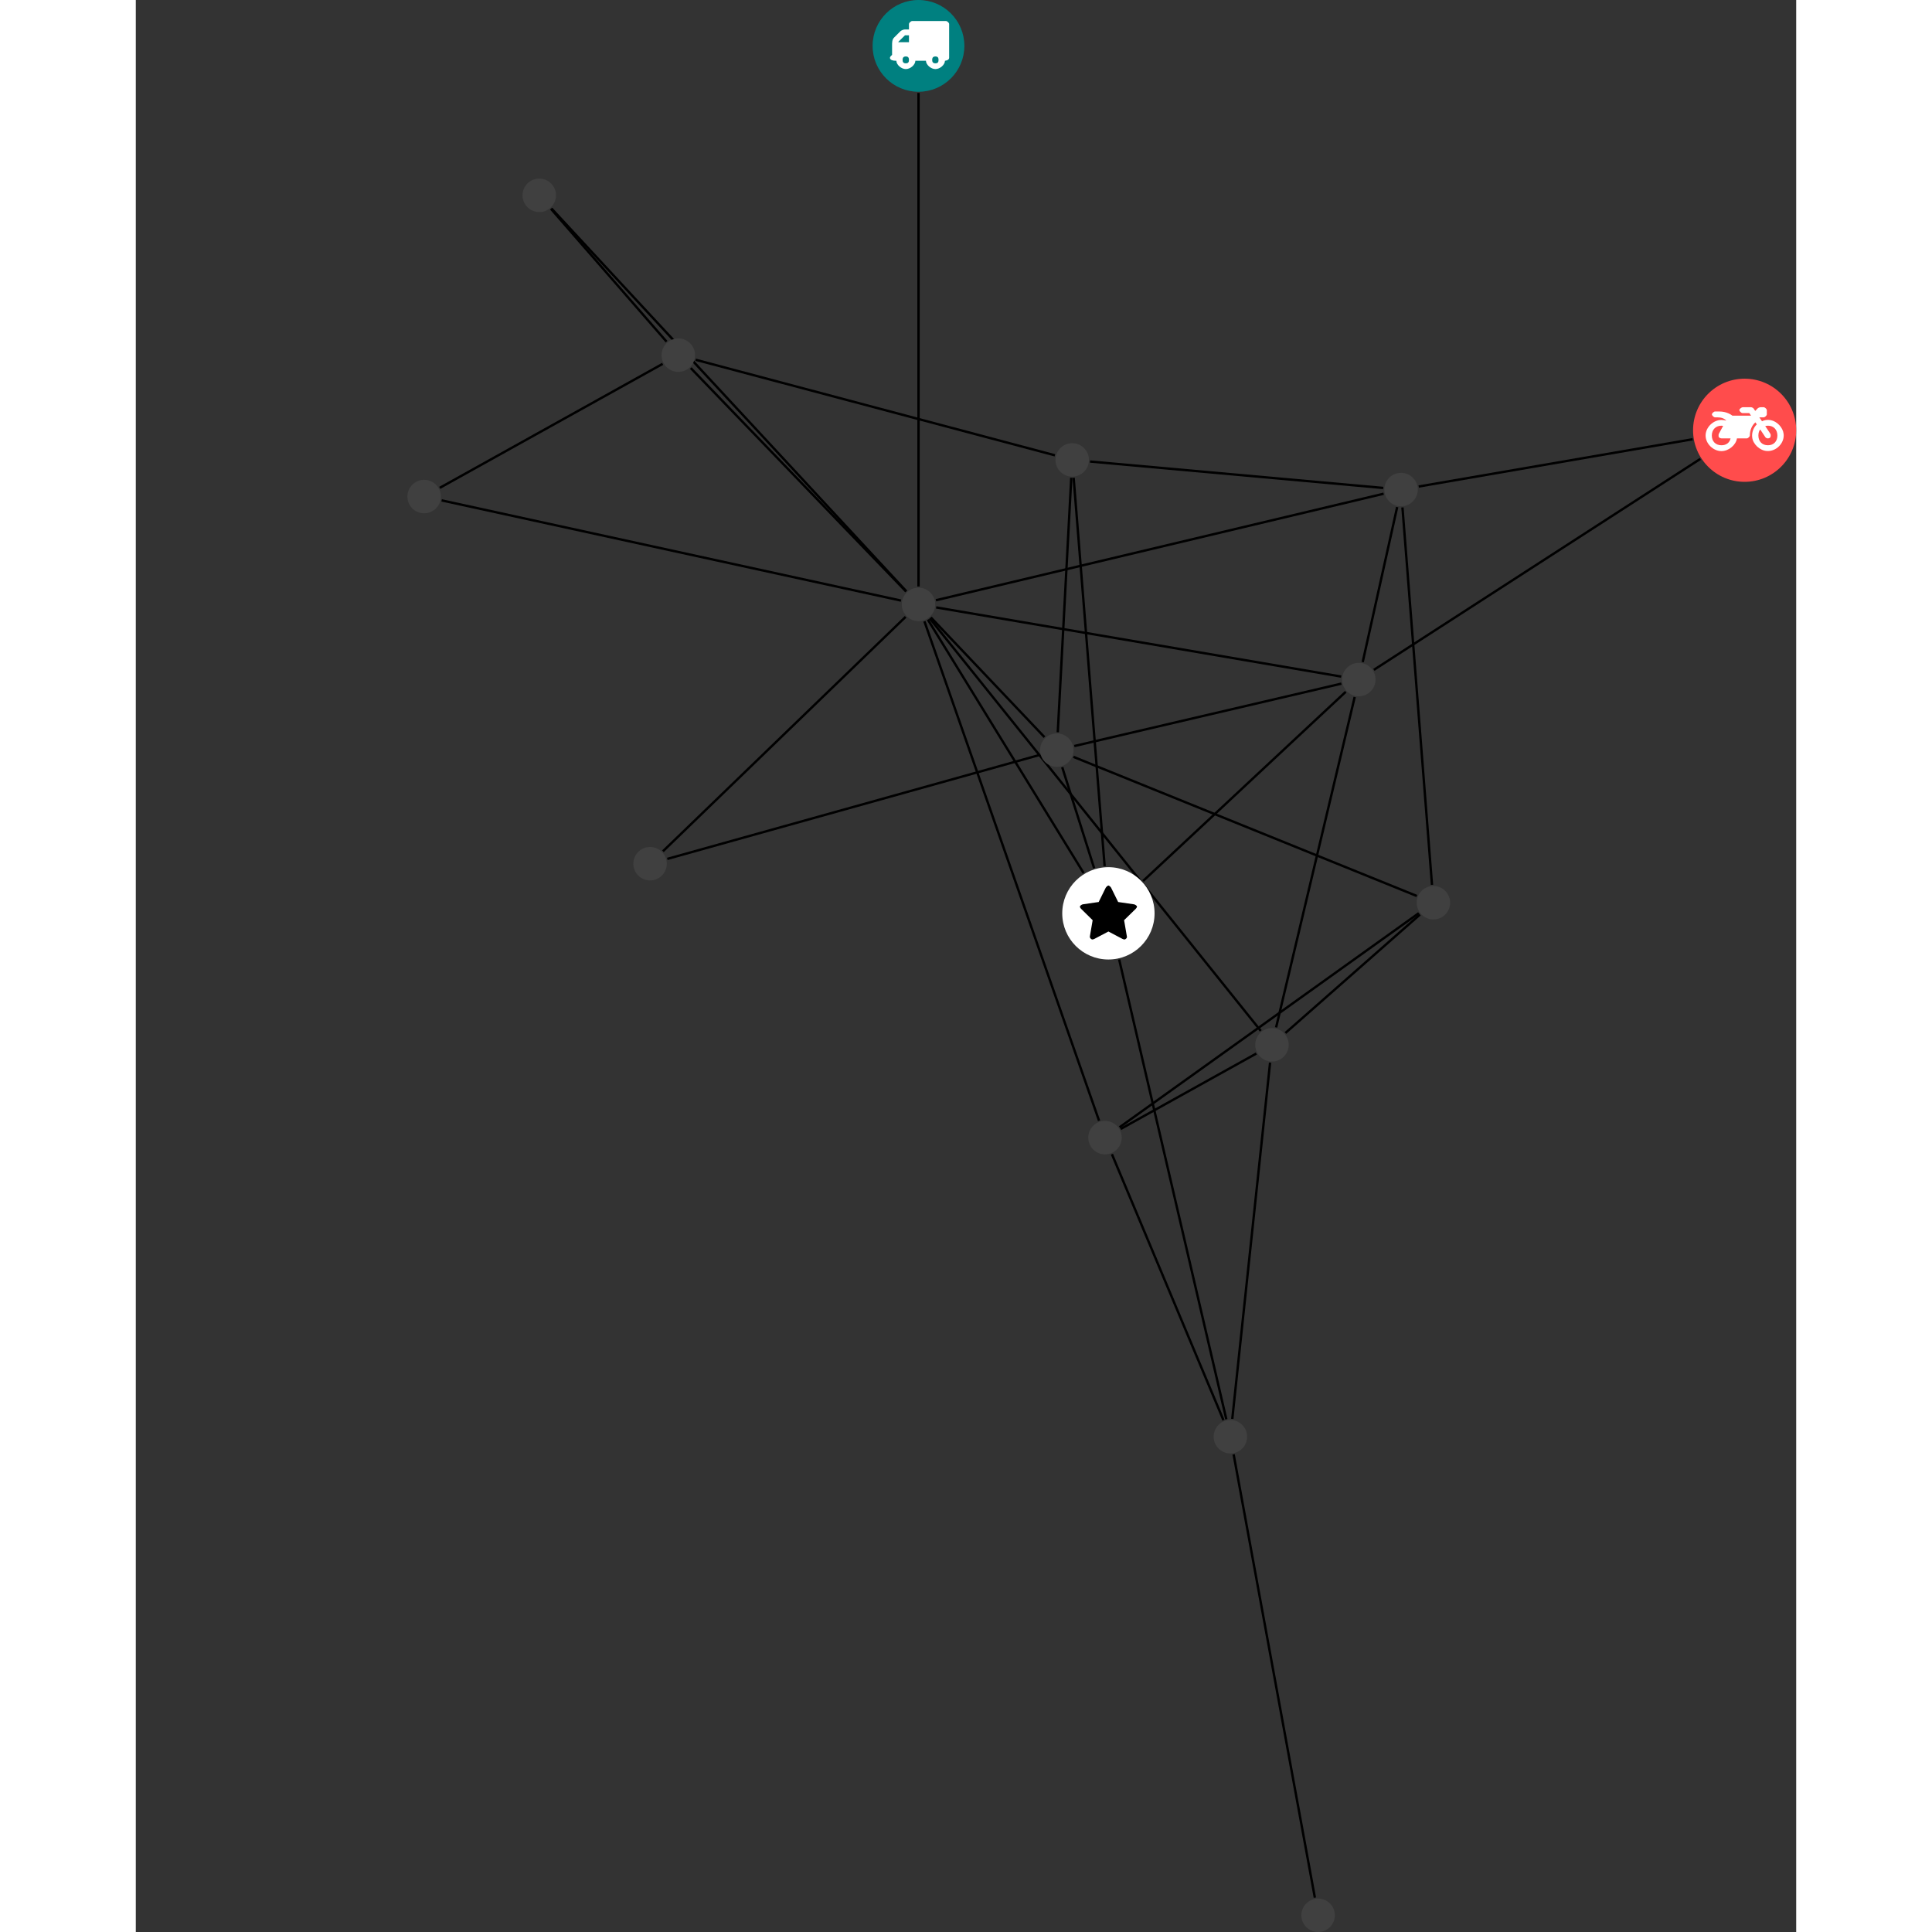 <?xml version="1.0" encoding="UTF-8"?>
<svg xmlns="http://www.w3.org/2000/svg" xmlns:xlink="http://www.w3.org/1999/xlink" width="325.424pt" height="325.424pt" viewBox="-45.748 0.000 279.675 325.424" version="1.1">
<rect x="-45.748" y="0.000" width="279.675" height="325.424" fill="#333333" stroke="none"/>
<defs>
<g>
<symbol overflow="visible" id="glyph0-0">
<path style="stroke:none;" d="M 1.422 -0.75 L 1.422 -7.922 L 3.562 -7.922 L 3.562 -0.891 L 1.422 -0.891 Z M 0.625 0 L 4.531 0 L 4.531 -8.812 L 0.438 -8.812 L 0.438 0 Z M 0.625 0 "/>
</symbol>
<symbol overflow="visible" id="glyph0-1">
<path style="stroke:none;" d="M 3.375 -0.844 C 3.375 -0.453 3.234 -0.266 2.844 -0.266 C 2.469 -0.266 2.297 -0.453 2.297 -0.844 C 2.297 -1.219 2.469 -1.422 2.844 -1.422 C 3.234 -1.422 3.375 -1.219 3.375 -0.844 Z M 1.594 -3.688 L 1.594 -3.859 C 1.594 -3.875 1.578 -3.875 1.594 -3.891 L 2.688 -4.969 C 2.703 -5 2.656 -4.984 2.688 -4.984 L 3.375 -4.984 L 3.375 -3.828 L 1.594 -3.828 Z M 8.359 -0.844 C 8.359 -0.453 8.219 -0.266 7.828 -0.266 C 7.453 -0.266 7.281 -0.453 7.281 -0.844 C 7.281 -1.219 7.453 -1.422 7.828 -1.422 C 8.219 -1.422 8.359 -1.219 8.359 -0.844 Z M 10.141 -6.891 C 10.141 -7.094 9.812 -7.391 9.609 -7.391 L 3.922 -7.391 C 3.719 -7.391 3.375 -7.094 3.375 -6.891 L 3.375 -5.969 L 2.672 -5.969 C 2.469 -5.969 2.078 -5.812 1.938 -5.672 L 0.844 -4.578 C 0.531 -4.266 0.531 -3.734 0.531 -3.328 L 0.531 -1.688 C 0.516 -1.688 0.172 -1.391 0.172 -1.203 C 0.172 -0.781 0.781 -0.703 1.062 -0.703 L 1.25 -0.703 C 1.25 -0.047 2.062 0.703 2.844 0.703 C 3.641 0.703 4.453 -0.047 4.453 -0.703 L 6.234 -0.703 C 6.234 -0.047 7.047 0.703 7.828 0.703 C 8.625 0.703 9.438 -0.047 9.438 -0.703 C 9.547 -0.703 10.141 -0.781 10.141 -1.203 Z M 10.141 -6.891 "/>
</symbol>
<symbol overflow="visible" id="glyph0-2">
<path style="stroke:none;" d="M 12.969 -2.906 C 12.844 -3.984 11.859 -5.016 10.781 -5.219 C 10.234 -5.328 9.703 -5.219 9.328 -5.031 L 8.875 -5.688 L 9.609 -5.688 C 9.812 -5.688 10.141 -5.984 10.141 -6.188 L 10.141 -6.891 C 10.141 -7.094 9.812 -7.391 9.609 -7.391 L 9.047 -7.391 C 8.969 -7.391 8.734 -7.312 8.656 -7.25 L 8.188 -6.766 L 7.891 -7.203 C 7.828 -7.281 7.594 -7.391 7.484 -7.391 L 6.078 -7.391 C 5.906 -7.391 5.547 -7.125 5.516 -6.953 C 5.484 -6.734 5.828 -6.406 6.047 -6.406 L 7.188 -6.406 L 7.484 -5.969 L 4.344 -5.969 C 4.141 -6.125 3.375 -6.672 2.141 -6.672 L 1.422 -6.672 C 1.219 -6.672 0.891 -6.375 0.891 -6.188 C 0.891 -5.984 1.219 -5.688 1.422 -5.688 L 1.781 -5.688 C 2.484 -5.688 2.906 -5.516 3.281 -5.188 L 3.25 -5.141 C 3.078 -5.188 2.797 -5.25 2.5 -5.25 C 1.109 -5.25 -0.172 -4 -0.172 -2.625 C -0.172 -1.25 1.109 0 2.5 0 C 3.75 0 4.953 -1.062 5.109 -2.141 L 6.766 -2.141 C 6.969 -2.141 7.281 -2.438 7.281 -2.625 C 7.281 -3.609 7.688 -4.391 8.219 -4.844 L 8.453 -4.5 C 7.969 -4.062 7.578 -3.203 7.672 -2.359 C 7.781 -1.172 8.969 -0.094 10.141 -0.016 C 11.703 0.094 13.156 -1.344 12.969 -2.906 Z M 2.5 -0.984 C 1.516 -0.984 0.875 -1.641 0.875 -2.625 C 0.875 -3.594 1.516 -4.281 2.5 -4.281 C 2.672 -4.281 2.844 -4.234 2.781 -4.25 L 2.047 -2.891 C 2 -2.781 2 -2.469 2.047 -2.359 C 2.125 -2.25 2.375 -2.141 2.5 -2.141 L 4.031 -2.141 C 3.891 -1.453 3.344 -0.984 2.5 -0.984 Z M 10.328 -0.984 C 9.344 -0.984 8.719 -1.641 8.719 -2.625 C 8.719 -3.109 8.859 -3.469 9.031 -3.641 L 9.906 -2.328 C 9.969 -2.219 10.203 -2.141 10.328 -2.141 C 10.391 -2.141 10.594 -2.188 10.641 -2.234 C 10.812 -2.344 10.844 -2.75 10.734 -2.922 L 9.875 -4.219 C 9.859 -4.219 10.094 -4.281 10.328 -4.281 C 11.297 -4.281 11.922 -3.594 11.922 -2.625 C 11.922 -1.641 11.297 -0.984 10.328 -0.984 Z M 10.328 -0.984 "/>
</symbol>
<symbol overflow="visible" id="glyph0-3">
<path style="stroke:none;" d="M 9.438 -5.078 C 9.438 -5.25 9.078 -5.453 8.938 -5.469 L 6.266 -5.859 L 5.078 -8.266 C 5.031 -8.375 4.75 -8.641 4.625 -8.641 C 4.5 -8.641 4.234 -8.375 4.172 -8.266 L 2.984 -5.859 L 0.312 -5.469 C 0.172 -5.453 -0.172 -5.25 -0.172 -5.078 C -0.172 -4.969 -0.062 -4.781 0.016 -4.719 L 1.969 -2.797 L 1.5 -0.062 C 1.5 -0.016 1.5 0.016 1.5 0.047 C 1.5 0.203 1.75 0.453 1.906 0.453 C 1.984 0.453 2.188 0.406 2.25 0.359 L 4.625 -0.891 L 7 0.359 C 7.062 0.406 7.266 0.453 7.344 0.453 C 7.5 0.453 7.75 0.203 7.75 0.047 C 7.75 0.016 7.75 -0.016 7.734 -0.062 L 7.266 -2.797 L 9.234 -4.719 C 9.297 -4.781 9.438 -4.969 9.438 -5.078 Z M 9.438 -5.078 "/>
</symbol>
</g>
<clipPath id="clip1">
  <path d="M 133 239 L 159 239 L 159 325.426 L 133 325.426 Z M 133 239 "/>
</clipPath>
<clipPath id="clip2">
  <path d="M 150 319 L 157 319 L 157 325.426 L 150 325.426 Z M 150 319 "/>
</clipPath>
<clipPath id="clip3">
  <path d="M 216 63 L 233.926 63 L 233.926 82 L 216 82 Z M 216 63 "/>
</clipPath>
</defs>
<g id="surface1">
<path style="fill:none;stroke-width:0.399;stroke-linecap:butt;stroke-linejoin:miter;stroke:rgb(0%,0%,0%);stroke-opacity:1;stroke-miterlimit:10;" d="M 0.001 -7.927 L 0.001 -91.06 " transform="matrix(1,0,0,-1,86.089,7.729)"/>
<path style="fill:none;stroke-width:0.399;stroke-linecap:butt;stroke-linejoin:miter;stroke:rgb(0%,0%,0%);stroke-opacity:1;stroke-miterlimit:10;" d="M -61.901 -27.451 L -42.437 -49.818 " transform="matrix(1,0,0,-1,86.089,7.729)"/>
<path style="fill:none;stroke-width:0.399;stroke-linecap:butt;stroke-linejoin:miter;stroke:rgb(0%,0%,0%);stroke-opacity:1;stroke-miterlimit:10;" d="M -61.831 -27.384 L -2.05 -91.865 " transform="matrix(1,0,0,-1,86.089,7.729)"/>
<g clip-path="url(#clip1)" clip-rule="nonzero">
<path style="fill:none;stroke-width:0.399;stroke-linecap:butt;stroke-linejoin:miter;stroke:rgb(0%,0%,0%);stroke-opacity:1;stroke-miterlimit:10;" d="M 66.763 -311.912 L 53.079 -237.244 " transform="matrix(1,0,0,-1,86.089,7.729)"/>
</g>
<path style="fill:none;stroke-width:0.399;stroke-linecap:butt;stroke-linejoin:miter;stroke:rgb(0%,0%,0%);stroke-opacity:1;stroke-miterlimit:10;" d="M 130.395 -66.255 L 84.255 -74.22 " transform="matrix(1,0,0,-1,86.089,7.729)"/>
<path style="fill:none;stroke-width:0.399;stroke-linecap:butt;stroke-linejoin:miter;stroke:rgb(0%,0%,0%);stroke-opacity:1;stroke-miterlimit:10;" d="M 131.688 -69.568 L 76.7 -105.099 " transform="matrix(1,0,0,-1,86.089,7.729)"/>
<path style="fill:none;stroke-width:0.399;stroke-linecap:butt;stroke-linejoin:miter;stroke:rgb(0%,0%,0%);stroke-opacity:1;stroke-miterlimit:10;" d="M -80.636 -74.443 L -43.097 -53.56 " transform="matrix(1,0,0,-1,86.089,7.729)"/>
<path style="fill:none;stroke-width:0.399;stroke-linecap:butt;stroke-linejoin:miter;stroke:rgb(0%,0%,0%);stroke-opacity:1;stroke-miterlimit:10;" d="M -80.323 -76.556 L -2.948 -93.435 " transform="matrix(1,0,0,-1,86.089,7.729)"/>
<path style="fill:none;stroke-width:0.399;stroke-linecap:butt;stroke-linejoin:miter;stroke:rgb(0%,0%,0%);stroke-opacity:1;stroke-miterlimit:10;" d="M -42.308 -136.943 L 20.391 -119.435 " transform="matrix(1,0,0,-1,86.089,7.729)"/>
<path style="fill:none;stroke-width:0.399;stroke-linecap:butt;stroke-linejoin:miter;stroke:rgb(0%,0%,0%);stroke-opacity:1;stroke-miterlimit:10;" d="M -43.046 -135.658 L -2.171 -96.173 " transform="matrix(1,0,0,-1,86.089,7.729)"/>
<path style="fill:none;stroke-width:0.399;stroke-linecap:butt;stroke-linejoin:miter;stroke:rgb(0%,0%,0%);stroke-opacity:1;stroke-miterlimit:10;" d="M -37.542 -52.869 L 22.974 -68.962 " transform="matrix(1,0,0,-1,86.089,7.729)"/>
<path style="fill:none;stroke-width:0.399;stroke-linecap:butt;stroke-linejoin:miter;stroke:rgb(0%,0%,0%);stroke-opacity:1;stroke-miterlimit:10;" d="M -38.362 -54.267 L -2.093 -91.904 " transform="matrix(1,0,0,-1,86.089,7.729)"/>
<path style="fill:none;stroke-width:0.399;stroke-linecap:butt;stroke-linejoin:miter;stroke:rgb(0%,0%,0%);stroke-opacity:1;stroke-miterlimit:10;" d="M 31.352 -138.166 L 26.13 -72.748 " transform="matrix(1,0,0,-1,86.089,7.729)"/>
<path style="fill:none;stroke-width:0.399;stroke-linecap:butt;stroke-linejoin:miter;stroke:rgb(0%,0%,0%);stroke-opacity:1;stroke-miterlimit:10;" d="M 33.798 -153.884 L 51.849 -231.333 " transform="matrix(1,0,0,-1,86.089,7.729)"/>
<path style="fill:none;stroke-width:0.399;stroke-linecap:butt;stroke-linejoin:miter;stroke:rgb(0%,0%,0%);stroke-opacity:1;stroke-miterlimit:10;" d="M 37.817 -140.673 L 71.962 -108.798 " transform="matrix(1,0,0,-1,86.089,7.729)"/>
<path style="fill:none;stroke-width:0.399;stroke-linecap:butt;stroke-linejoin:miter;stroke:rgb(0%,0%,0%);stroke-opacity:1;stroke-miterlimit:10;" d="M 29.583 -138.509 L 24.208 -121.501 " transform="matrix(1,0,0,-1,86.089,7.729)"/>
<path style="fill:none;stroke-width:0.399;stroke-linecap:butt;stroke-linejoin:miter;stroke:rgb(0%,0%,0%);stroke-opacity:1;stroke-miterlimit:10;" d="M 27.809 -139.322 L 1.579 -96.646 " transform="matrix(1,0,0,-1,86.089,7.729)"/>
<path style="fill:none;stroke-width:0.399;stroke-linecap:butt;stroke-linejoin:miter;stroke:rgb(0%,0%,0%);stroke-opacity:1;stroke-miterlimit:10;" d="M 28.895 -70.009 L 78.278 -74.462 " transform="matrix(1,0,0,-1,86.089,7.729)"/>
<path style="fill:none;stroke-width:0.399;stroke-linecap:butt;stroke-linejoin:miter;stroke:rgb(0%,0%,0%);stroke-opacity:1;stroke-miterlimit:10;" d="M 25.731 -72.751 L 23.458 -115.611 " transform="matrix(1,0,0,-1,86.089,7.729)"/>
<path style="fill:none;stroke-width:0.399;stroke-linecap:butt;stroke-linejoin:miter;stroke:rgb(0%,0%,0%);stroke-opacity:1;stroke-miterlimit:10;" d="M 32.579 -186.681 L 51.368 -231.49 " transform="matrix(1,0,0,-1,86.089,7.729)"/>
<path style="fill:none;stroke-width:0.399;stroke-linecap:butt;stroke-linejoin:miter;stroke:rgb(0%,0%,0%);stroke-opacity:1;stroke-miterlimit:10;" d="M 34.052 -182.431 L 56.899 -169.728 " transform="matrix(1,0,0,-1,86.089,7.729)"/>
<path style="fill:none;stroke-width:0.399;stroke-linecap:butt;stroke-linejoin:miter;stroke:rgb(0%,0%,0%);stroke-opacity:1;stroke-miterlimit:10;" d="M 33.868 -182.142 L 84.274 -146.08 " transform="matrix(1,0,0,-1,86.089,7.729)"/>
<path style="fill:none;stroke-width:0.399;stroke-linecap:butt;stroke-linejoin:miter;stroke:rgb(0%,0%,0%);stroke-opacity:1;stroke-miterlimit:10;" d="M 30.415 -181.048 L 0.997 -96.927 " transform="matrix(1,0,0,-1,86.089,7.729)"/>
<path style="fill:none;stroke-width:0.399;stroke-linecap:butt;stroke-linejoin:miter;stroke:rgb(0%,0%,0%);stroke-opacity:1;stroke-miterlimit:10;" d="M 52.852 -231.271 L 59.22 -171.259 " transform="matrix(1,0,0,-1,86.089,7.729)"/>
<path style="fill:none;stroke-width:0.399;stroke-linecap:butt;stroke-linejoin:miter;stroke:rgb(0%,0%,0%);stroke-opacity:1;stroke-miterlimit:10;" d="M 61.802 -166.267 L 84.466 -146.318 " transform="matrix(1,0,0,-1,86.089,7.729)"/>
<path style="fill:none;stroke-width:0.399;stroke-linecap:butt;stroke-linejoin:miter;stroke:rgb(0%,0%,0%);stroke-opacity:1;stroke-miterlimit:10;" d="M 60.235 -165.326 L 73.47 -109.673 " transform="matrix(1,0,0,-1,86.089,7.729)"/>
<path style="fill:none;stroke-width:0.399;stroke-linecap:butt;stroke-linejoin:miter;stroke:rgb(0%,0%,0%);stroke-opacity:1;stroke-miterlimit:10;" d="M 57.649 -165.908 L 1.888 -96.431 " transform="matrix(1,0,0,-1,86.089,7.729)"/>
<path style="fill:none;stroke-width:0.399;stroke-linecap:butt;stroke-linejoin:miter;stroke:rgb(0%,0%,0%);stroke-opacity:1;stroke-miterlimit:10;" d="M 81.516 -77.744 L 86.493 -141.314 " transform="matrix(1,0,0,-1,86.089,7.729)"/>
<path style="fill:none;stroke-width:0.399;stroke-linecap:butt;stroke-linejoin:miter;stroke:rgb(0%,0%,0%);stroke-opacity:1;stroke-miterlimit:10;" d="M 80.626 -77.681 L 74.821 -103.791 " transform="matrix(1,0,0,-1,86.089,7.729)"/>
<path style="fill:none;stroke-width:0.399;stroke-linecap:butt;stroke-linejoin:miter;stroke:rgb(0%,0%,0%);stroke-opacity:1;stroke-miterlimit:10;" d="M 78.345 -75.435 L 2.934 -93.376 " transform="matrix(1,0,0,-1,86.089,7.729)"/>
<path style="fill:none;stroke-width:0.399;stroke-linecap:butt;stroke-linejoin:miter;stroke:rgb(0%,0%,0%);stroke-opacity:1;stroke-miterlimit:10;" d="M 83.934 -143.189 L 26.095 -119.755 " transform="matrix(1,0,0,-1,86.089,7.729)"/>
<path style="fill:none;stroke-width:0.399;stroke-linecap:butt;stroke-linejoin:miter;stroke:rgb(0%,0%,0%);stroke-opacity:1;stroke-miterlimit:10;" d="M 71.227 -107.423 L 26.239 -117.935 " transform="matrix(1,0,0,-1,86.089,7.729)"/>
<path style="fill:none;stroke-width:0.399;stroke-linecap:butt;stroke-linejoin:miter;stroke:rgb(0%,0%,0%);stroke-opacity:1;stroke-miterlimit:10;" d="M 71.192 -106.232 L 2.974 -94.584 " transform="matrix(1,0,0,-1,86.089,7.729)"/>
<path style="fill:none;stroke-width:0.399;stroke-linecap:butt;stroke-linejoin:miter;stroke:rgb(0%,0%,0%);stroke-opacity:1;stroke-miterlimit:10;" d="M 21.22 -116.435 L 2.079 -96.267 " transform="matrix(1,0,0,-1,86.089,7.729)"/>
<path style=" stroke:none;fill-rule:nonzero;fill:rgb(0%,50%,50%);fill-opacity:1;" d="M 93.816 7.73 C 93.816 3.461 90.359 0 86.09 0 C 81.82 0 78.359 3.461 78.359 7.73 C 78.359 11.996 81.82 15.457 86.09 15.457 C 90.359 15.457 93.816 11.996 93.816 7.73 Z M 93.816 7.73 "/>
<g style="fill:rgb(100%,100%,100%);fill-opacity:1;">
  <use xlink:href="#glyph0-1" x="81.108" y="10.932"/>
</g>
<path style=" stroke:none;fill-rule:nonzero;fill:rgb(25%,25%,25%);fill-opacity:1;" d="M 25.027 32.902 C 25.027 31.344 23.766 30.082 22.211 30.082 C 20.652 30.082 19.391 31.344 19.391 32.902 C 19.391 34.457 20.652 35.719 22.211 35.719 C 23.766 35.719 25.027 34.457 25.027 32.902 Z M 25.027 32.902 "/>
<g clip-path="url(#clip2)" clip-rule="nonzero">
<path style=" stroke:none;fill-rule:nonzero;fill:rgb(25%,25%,25%);fill-opacity:1;" d="M 156.215 322.605 C 156.215 321.051 154.953 319.789 153.395 319.789 C 151.84 319.789 150.578 321.051 150.578 322.605 C 150.578 324.164 151.84 325.426 153.395 325.426 C 154.953 325.426 156.215 324.164 156.215 322.605 Z M 156.215 322.605 "/>
</g>
<g clip-path="url(#clip3)" clip-rule="nonzero">
<path style=" stroke:none;fill-rule:nonzero;fill:rgb(100%,29.999%,29.999%);fill-opacity:1;" d="M 233.926 72.473 C 233.926 67.676 230.039 63.785 225.238 63.785 C 220.441 63.785 216.555 67.676 216.555 72.473 C 216.555 77.27 220.441 81.16 225.238 81.16 C 230.039 81.16 233.926 77.27 233.926 72.473 Z M 233.926 72.473 "/>
</g>
<g style="fill:rgb(100%,100%,100%);fill-opacity:1;">
  <use xlink:href="#glyph0-2" x="218.839" y="75.984"/>
</g>
<path style=" stroke:none;fill-rule:nonzero;fill:rgb(25%,25%,25%);fill-opacity:1;" d="M 5.637 83.641 C 5.637 82.082 4.375 80.82 2.816 80.82 C 1.262 80.82 0 82.082 0 83.641 C 0 85.195 1.262 86.457 2.816 86.457 C 4.375 86.457 5.637 85.195 5.637 83.641 Z M 5.637 83.641 "/>
<path style=" stroke:none;fill-rule:nonzero;fill:rgb(25%,25%,25%);fill-opacity:1;" d="M 43.691 145.48 C 43.691 143.926 42.43 142.664 40.875 142.664 C 39.32 142.664 38.059 143.926 38.059 145.48 C 38.059 147.039 39.32 148.301 40.875 148.301 C 42.43 148.301 43.691 147.039 43.691 145.48 Z M 43.691 145.48 "/>
<path style=" stroke:none;fill-rule:nonzero;fill:rgb(25%,25%,25%);fill-opacity:1;" d="M 48.449 59.82 C 48.449 58.266 47.188 57.004 45.633 57.004 C 44.074 57.004 42.812 58.266 42.812 59.82 C 42.812 61.379 44.074 62.641 45.633 62.641 C 47.188 62.641 48.449 61.379 48.449 59.82 Z M 48.449 59.82 "/>
<path style=" stroke:none;fill-rule:nonzero;fill:rgb(100%,100%,100%);fill-opacity:1;" d="M 125.852 153.844 C 125.852 149.547 122.371 146.066 118.074 146.066 C 113.781 146.066 110.301 149.547 110.301 153.844 C 110.301 158.137 113.781 161.617 118.074 161.617 C 122.371 161.617 125.852 158.137 125.852 153.844 Z M 125.852 153.844 "/>
<g style="fill:rgb(0%,0%,0%);fill-opacity:1;">
  <use xlink:href="#glyph0-3" x="113.453" y="157.793"/>
</g>
<path style=" stroke:none;fill-rule:nonzero;fill:rgb(25%,25%,25%);fill-opacity:1;" d="M 114.797 77.469 C 114.797 75.91 113.535 74.648 111.977 74.648 C 110.422 74.648 109.16 75.91 109.16 77.469 C 109.16 79.023 110.422 80.285 111.977 80.285 C 113.535 80.285 114.797 79.023 114.797 77.469 Z M 114.797 77.469 "/>
<path style=" stroke:none;fill-rule:nonzero;fill:rgb(25%,25%,25%);fill-opacity:1;" d="M 120.32 191.621 C 120.32 190.066 119.059 188.805 117.5 188.805 C 115.945 188.805 114.684 190.066 114.684 191.621 C 114.684 193.18 115.945 194.441 117.5 194.441 C 119.059 194.441 120.32 193.18 120.32 191.621 Z M 120.32 191.621 "/>
<path style=" stroke:none;fill-rule:nonzero;fill:rgb(25%,25%,25%);fill-opacity:1;" d="M 141.441 242 C 141.441 240.441 140.18 239.18 138.621 239.18 C 137.066 239.18 135.805 240.441 135.805 242 C 135.805 243.555 137.066 244.816 138.621 244.816 C 140.18 244.816 141.441 243.555 141.441 242 Z M 141.441 242 "/>
<path style=" stroke:none;fill-rule:nonzero;fill:rgb(25%,25%,25%);fill-opacity:1;" d="M 148.445 175.988 C 148.445 174.43 147.184 173.168 145.625 173.168 C 144.07 173.168 142.809 174.43 142.809 175.988 C 142.809 177.543 144.07 178.805 145.625 178.805 C 147.184 178.805 148.445 177.543 148.445 175.988 Z M 148.445 175.988 "/>
<path style=" stroke:none;fill-rule:nonzero;fill:rgb(25%,25%,25%);fill-opacity:1;" d="M 170.188 82.465 C 170.188 80.906 168.926 79.645 167.367 79.645 C 165.812 79.645 164.551 80.906 164.551 82.465 C 164.551 84.02 165.812 85.281 167.367 85.281 C 168.926 85.281 170.188 84.02 170.188 82.465 Z M 170.188 82.465 "/>
<path style=" stroke:none;fill-rule:nonzero;fill:rgb(25%,25%,25%);fill-opacity:1;" d="M 175.637 152.051 C 175.637 150.496 174.375 149.234 172.816 149.234 C 171.262 149.234 170 150.496 170 152.051 C 170 153.605 171.262 154.867 172.816 154.867 C 174.375 154.867 175.637 153.605 175.637 152.051 Z M 175.637 152.051 "/>
<path style=" stroke:none;fill-rule:nonzero;fill:rgb(25%,25%,25%);fill-opacity:1;" d="M 163.074 114.465 C 163.074 112.91 161.812 111.648 160.254 111.648 C 158.699 111.648 157.438 112.91 157.438 114.465 C 157.438 116.02 158.699 117.281 160.254 117.281 C 161.812 117.281 163.074 116.02 163.074 114.465 Z M 163.074 114.465 "/>
<path style=" stroke:none;fill-rule:nonzero;fill:rgb(25%,25%,25%);fill-opacity:1;" d="M 112.203 126.348 C 112.203 124.793 110.945 123.531 109.387 123.531 C 107.832 123.531 106.57 124.793 106.57 126.348 C 106.57 127.906 107.832 129.168 109.387 129.168 C 110.945 129.168 112.203 127.906 112.203 126.348 Z M 112.203 126.348 "/>
<path style=" stroke:none;fill-rule:nonzero;fill:rgb(25%,25%,25%);fill-opacity:1;" d="M 88.906 101.805 C 88.906 100.246 87.645 98.984 86.09 98.984 C 84.531 98.984 83.27 100.246 83.27 101.805 C 83.27 103.359 84.531 104.621 86.09 104.621 C 87.645 104.621 88.906 103.359 88.906 101.805 Z M 88.906 101.805 "/>
</g>
</svg>
